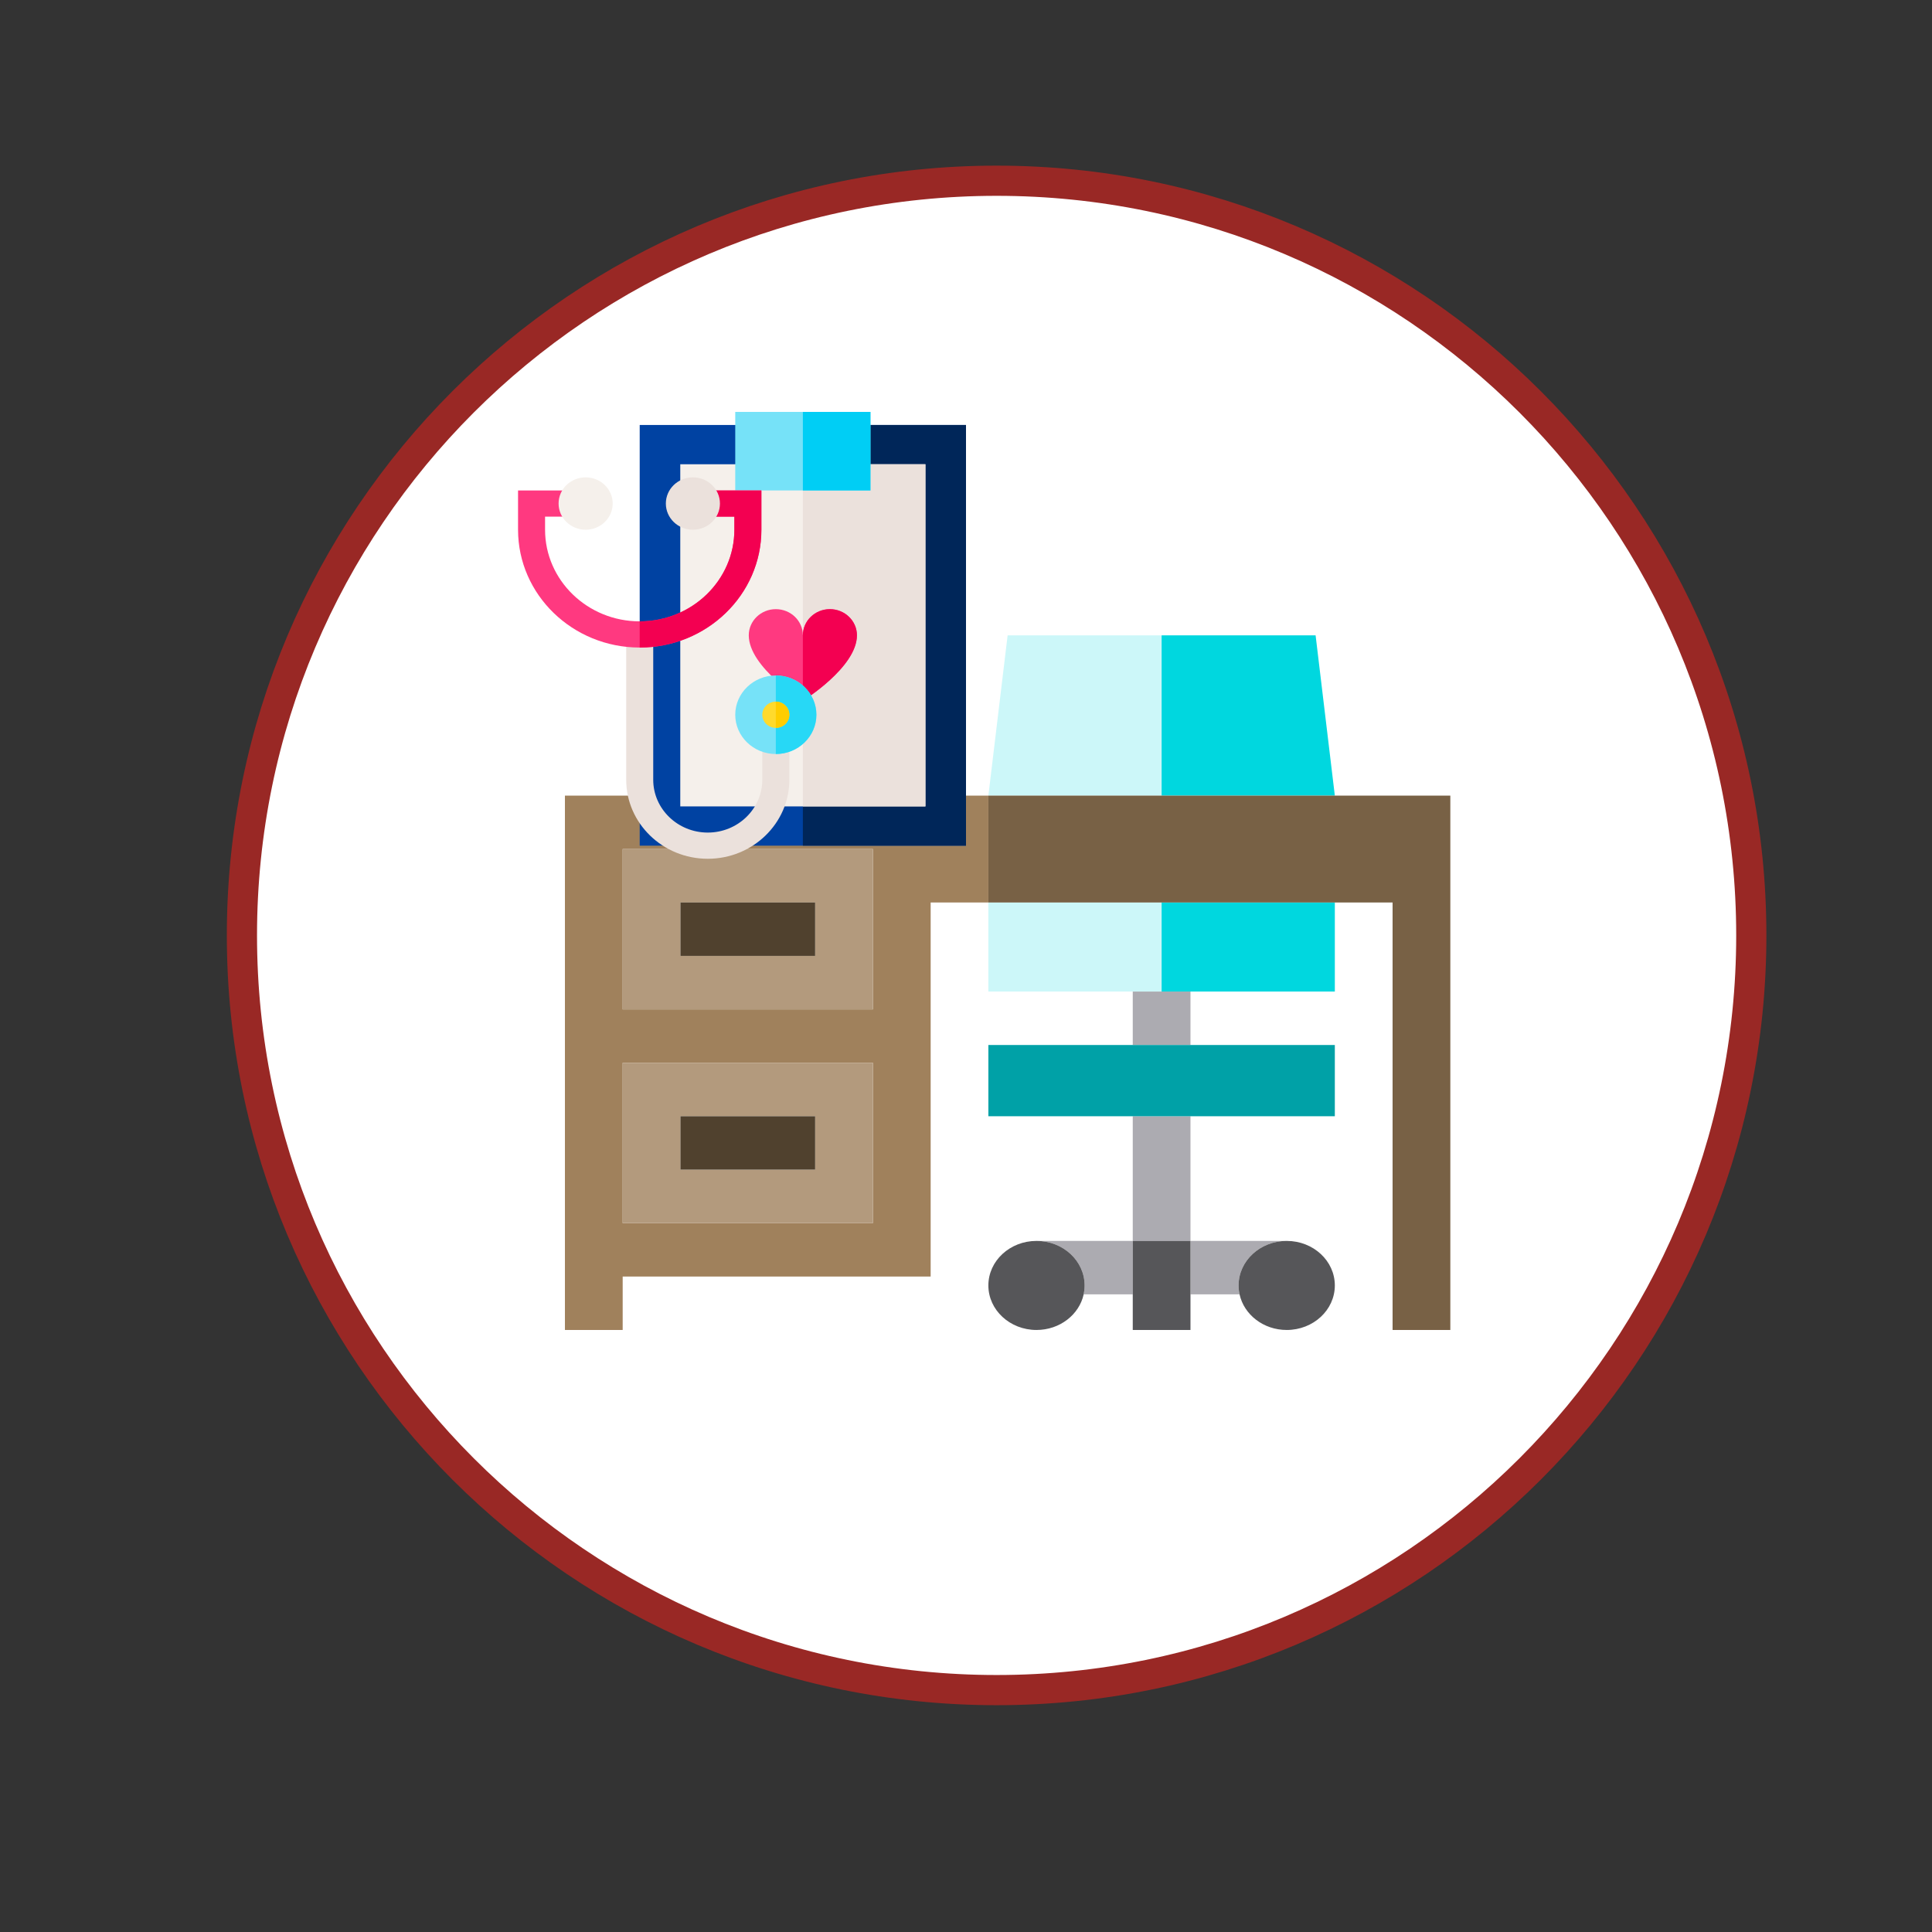 <?xml version="1.0" encoding="UTF-8" standalone="no"?>
<!DOCTYPE svg PUBLIC "-//W3C//DTD SVG 1.1//EN" "http://www.w3.org/Graphics/SVG/1.1/DTD/svg11.dtd">
<svg version="1.1" xmlns="http://www.w3.org/2000/svg" xmlns:xlink="http://www.w3.org/1999/xlink" preserveAspectRatio="xMidYMid meet" viewBox="0 0 640 640" width="640" height="640"><rect x="0" y="0" width="640" height="640" fill="#333333" stroke="none"/><defs><path d="M580.14 309.87C580.14 447.85 468.12 559.87 330.14 559.87C192.16 559.87 80.14 447.85 80.14 309.87C80.14 171.89 192.16 59.87 330.14 59.87C468.12 59.87 580.14 171.89 580.14 309.87Z" id="gjPFmYBOl"></path><path d="M374.98 216.07L375.84 216.48L376.61 217.04L377.27 217.72L377.82 218.5L378.22 219.38L378.48 220.33L378.57 221.34L378.48 222.35L378.22 223.3L377.82 224.18L377.27 224.96L376.61 225.64L375.84 226.19L374.98 226.61L374.04 226.87L373.05 226.96L367.53 226.96L366.54 226.87L365.6 226.61L364.74 226.19L363.97 225.64L363.31 224.96L362.76 224.18L362.35 223.3L362.1 222.35L362.01 221.34L362.1 220.33L362.35 219.38L362.76 218.5L363.31 217.72L363.97 217.04L364.74 216.48L365.6 216.07L366.54 215.81L367.53 215.72L373.05 215.72L374.04 215.81L374.98 216.07Z" id="b59zuWW1Kp"></path><path d="M346.3 215.78L346.71 215.86L347.11 215.98L347.5 216.12L347.87 216.29L348.23 216.48L348.57 216.7L348.9 216.95L349.2 217.22L349.49 217.51L349.75 217.82L349.99 218.15L350.21 218.5L350.4 218.87L350.57 219.25L350.71 219.64L350.82 220.05L350.9 220.47L350.95 220.9L350.96 221.34L350.95 221.78L350.9 222.21L350.82 222.63L350.71 223.03L350.57 223.43L350.4 223.81L350.21 224.18L349.99 224.52L349.75 224.85L349.49 225.17L349.2 225.46L348.9 225.73L348.57 225.97L348.23 226.19L347.87 226.39L347.5 226.56L347.11 226.7L346.71 226.81L346.3 226.89L345.87 226.94L345.44 226.96L308.84 226.96L308.41 226.94L307.98 226.89L307.57 226.81L307.17 226.7L306.78 226.56L306.41 226.39L306.05 226.19L305.71 225.97L305.38 225.73L305.08 225.46L304.79 225.17L304.53 224.85L304.29 224.52L304.07 224.18L303.88 223.81L303.71 223.43L303.57 223.03L303.46 222.63L303.38 222.21L303.33 221.78L303.32 221.34L303.33 220.9L303.38 220.47L303.46 220.05L303.57 219.64L303.71 219.25L303.88 218.87L304.07 218.5L304.29 218.15L304.53 217.82L304.79 217.51L305.08 217.22L305.38 216.95L305.71 216.7L306.05 216.48L306.41 216.29L306.78 216.12L307.17 215.98L307.57 215.86L307.98 215.78L308.41 215.73L308.84 215.72L345.44 215.72L345.87 215.73L346.3 215.78Z" id="b5MFza2v1O"></path><path d="M357.03 243.85L357.3 243.89L357.57 243.93L357.83 243.99L358.08 244.06L358.33 244.15L358.57 244.24L358.81 244.35L359.05 244.47L359.27 244.59L359.49 244.73L359.7 244.88L359.91 245.04L360.11 245.21L360.3 245.38L360.48 245.57L360.65 245.76L360.82 245.96L360.97 246.17L361.12 246.39L361.25 246.61L361.38 246.84L361.49 247.08L361.6 247.32L361.69 247.57L361.77 247.82L361.84 248.08L361.9 248.35L361.95 248.62L361.98 248.89L362 249.17L362.01 249.45L362 249.73L361.98 250.01L361.95 250.28L361.9 250.55L361.84 250.81L361.77 251.07L361.69 251.33L361.6 251.58L361.49 251.82L361.38 252.06L361.25 252.29L361.12 252.51L360.97 252.73L360.82 252.94L360.65 253.14L360.48 253.33L360.3 253.52L360.11 253.69L359.91 253.86L359.7 254.02L359.49 254.17L359.27 254.3L359.05 254.43L358.81 254.55L358.57 254.65L358.33 254.75L358.08 254.83L357.83 254.9L357.57 254.96L357.3 255.01L357.03 255.04L356.76 255.06L356.49 255.07L290.73 255.07L290.45 255.06L290.18 255.04L289.91 255.01L289.65 254.96L289.39 254.9L289.13 254.83L288.88 254.75L288.64 254.65L288.4 254.55L288.17 254.43L287.94 254.3L287.72 254.17L287.51 254.02L287.3 253.86L287.11 253.69L286.92 253.52L286.74 253.33L286.56 253.14L286.4 252.94L286.24 252.73L286.1 252.51L285.96 252.29L285.84 252.06L285.72 251.82L285.62 251.58L285.52 251.33L285.44 251.07L285.37 250.81L285.31 250.55L285.27 250.28L285.23 250.01L285.21 249.73L285.21 249.45L285.21 249.17L285.23 248.89L285.27 248.62L285.31 248.35L285.37 248.08L285.44 247.82L285.52 247.57L285.62 247.32L285.72 247.08L285.84 246.84L285.96 246.61L286.1 246.39L286.24 246.17L286.4 245.96L286.56 245.76L286.74 245.57L286.92 245.38L287.11 245.21L287.3 245.04L287.51 244.88L287.72 244.73L287.94 244.59L288.17 244.47L288.4 244.35L288.64 244.24L288.88 244.15L289.13 244.06L289.39 243.99L289.65 243.93L289.91 243.89L290.18 243.85L290.45 243.83L290.73 243.83L356.49 243.83L356.76 243.83L357.03 243.85Z" id="a16EvB3tSC"></path><path d="M410.62 428.77C410.41 427.82 410.3 426.83 410.3 425.82C410.3 417.67 417.44 411.07 426.24 411.07C424.12 411.07 413.49 411.07 394.36 411.07L394.36 428.77C404.12 428.77 409.54 428.77 410.62 428.77Z" id="c3h7lLshzQ"></path><path d="M343.35 411.07C352.16 411.07 359.29 417.67 359.29 425.82C359.29 426.83 359.18 427.82 358.98 428.77C360.06 428.77 365.48 428.77 375.24 428.77L375.24 411.07C356.11 411.07 345.48 411.07 343.35 411.07Z" id="a6YNmYN8yN"></path><path d="M375.24 346.17L394.36 346.17L394.36 328.46L384.8 328.46L375.24 328.46L375.24 346.17Z" id="b7qpji51z8"></path><path d="M394.36 369.77C394.36 369.77 394.36 369.77 394.36 369.77C394.36 394.55 394.36 408.31 394.36 411.07C394.36 411.07 394.36 411.07 394.36 411.07C382.89 411.07 376.51 411.07 375.24 411.07C375.24 411.07 375.24 411.07 375.24 411.07C375.24 386.29 375.24 372.52 375.24 369.77C375.24 369.77 375.24 369.77 375.24 369.77C386.71 369.77 393.09 369.77 394.36 369.77Z" id="c26fAotAbO"></path><path d="M375.24 440.57L394.36 440.57L394.36 428.77L394.36 411.07L375.24 411.07L375.24 428.77L375.24 440.57Z" id="azgohuDO"></path><path d="M333.79 210.46L327.41 263.56L384.8 263.56L384.8 210.46L333.79 210.46Z" id="a25CW5N0vr"></path><path d="M327.41 298.96L327.41 328.46L375.24 328.46L384.8 328.46L384.8 298.96L327.41 298.96Z" id="f5fbkOYexb"></path><path d="M394.36 328.46L442.18 328.46L442.18 298.96L384.8 298.96L384.8 328.46L394.36 328.46Z" id="ajVOcmlMs"></path><path d="M435.81 210.46L384.8 210.46L384.8 263.56L442.18 263.56L435.81 210.46Z" id="d4bDqnsiQg"></path><path d="M327.41 369.77L375.24 369.77L394.36 369.77L442.18 369.77L442.18 346.17L394.36 346.17L375.24 346.17L327.41 346.17L327.41 369.77Z" id="eZZkqaqPE"></path><path d="M327.41 425.82C327.41 433.96 334.55 440.57 343.35 440.57C351.07 440.57 357.5 435.5 358.98 428.77C359.18 427.82 359.29 426.83 359.29 425.82C359.29 417.67 352.16 411.07 343.35 411.07C334.55 411.07 327.41 417.67 327.41 425.82Z" id="fzoGUgD7z"></path><path d="M410.62 428.77C412.1 435.5 418.53 440.57 426.24 440.57C435.05 440.57 442.18 433.96 442.18 425.82C442.18 417.67 435.05 411.07 426.24 411.07C417.44 411.07 410.3 417.67 410.3 425.82C410.3 426.83 410.41 427.82 410.62 428.77Z" id="aD7DPpPyF"></path><path d="M308.29 298.96L308.29 422.87L206.27 422.87L206.27 440.57L187.14 440.57L187.14 263.56L327.41 263.56L327.41 298.96L308.29 298.96ZM206.27 405.17L289.16 405.17L289.16 352.07L206.27 352.07L206.27 405.17ZM206.27 334.37L289.16 334.37L289.16 281.26L206.27 281.26L206.27 334.37Z" id="cYL4FjbF3"></path><path d="M327.41 263.56L327.41 298.96L384.8 298.96L442.18 298.96L461.31 298.96L461.31 440.57L480.44 440.57L480.44 263.56L384.8 263.56L327.41 263.56Z" id="f23GBQhvFA"></path><path d="M206.27 334.37L206.27 281.26L289.16 281.26L289.16 334.37L206.27 334.37ZM225.4 316.66L270.03 316.66L270.03 298.96L225.4 298.96L225.4 316.66Z" id="b1s9C8KBDN"></path><path d="M270.03 298.96C270.03 298.96 270.03 298.96 270.03 298.96C270.03 309.58 270.03 315.48 270.03 316.66C270.03 316.66 270.03 316.66 270.03 316.66C243.25 316.66 228.37 316.66 225.4 316.66C225.4 316.66 225.4 316.66 225.4 316.66C225.4 306.04 225.4 300.14 225.4 298.96C225.4 298.96 225.4 298.96 225.4 298.96C252.18 298.96 267.05 298.96 270.03 298.96Z" id="b21mXcyOXE"></path><path d="M206.27 405.17L206.27 352.07L289.16 352.07L289.16 405.17L206.27 405.17ZM225.4 387.47L270.03 387.47L270.03 369.77L225.4 369.77L225.4 387.47Z" id="dwezX4cI9"></path><path d="M270.03 369.77C270.03 369.77 270.03 369.77 270.03 369.77C270.03 380.39 270.03 386.29 270.03 387.47C270.03 387.47 270.03 387.47 270.03 387.47C243.25 387.47 228.37 387.47 225.4 387.47C225.4 387.47 225.4 387.47 225.4 387.47C225.4 376.85 225.4 370.95 225.4 369.77C225.4 369.77 225.4 369.77 225.4 369.77C252.18 369.77 267.05 369.77 270.03 369.77Z" id="n4RyNl9yrR"></path><path d="M320 280.14L211.91 280.14L211.91 140.78L320 140.78L320 280.14Z" id="b19y2JsxJO"></path><path d="M320 280.14L265.96 280.14L265.96 140.78L320 140.78L320 280.14Z" id="a87ublXgah"></path><path d="M306.56 267.13L225.35 267.13L225.35 153.79L306.56 153.79L306.56 267.13Z" id="hLfBSxiFb"></path><path d="M306.56 267.13L265.96 267.13L265.96 153.79L306.56 153.79L306.56 267.13Z" id="b5pz2bBICr"></path><path d="M265.96 210.46C265.96 205.67 261.95 201.79 257 201.79C252.05 201.79 248.04 205.67 248.04 210.46C248.04 221.06 265.96 232.14 265.96 232.14C265.96 232.14 283.87 221.06 283.87 210.46C283.87 205.67 279.86 201.79 274.91 201.79C269.97 201.79 265.96 205.67 265.96 210.46Z" id="a7agATSLGr"></path><path d="M265.96 210.46C265.96 212.63 265.96 229.98 265.96 232.14C265.96 232.14 283.87 221.06 283.87 210.46C283.87 205.67 279.86 201.79 274.91 201.79C269.97 201.79 265.96 205.67 265.96 210.46Z" id="k3AQrvqB3"></path><path d="M243.56 136.45L288.35 136.45L288.35 162.47L243.56 162.47L243.56 136.45Z" id="dPnz2mFby"></path><path d="M265.96 136.45L288.35 136.45L288.35 162.47L265.96 162.47L265.96 136.45Z" id="f1O6smZc3"></path><path d="M207.44 258.31C207.44 255.1 207.44 239.05 207.44 210.17L216.39 210.17C216.39 239.05 216.39 255.1 216.39 258.31C216.39 267.95 224.5 275.8 234.46 275.8C244.42 275.8 252.52 267.95 252.52 258.31C252.52 257.45 252.52 253.16 252.52 245.44L261.48 245.44C261.48 253.16 261.48 257.45 261.48 258.31C261.48 272.74 249.36 284.48 234.46 284.48C219.56 284.48 207.44 272.74 207.44 258.31Z" id="c2840MlNDp"></path><path d="M243.56 236.77C243.56 229.6 249.59 223.76 257 223.76C264.41 223.76 270.44 229.6 270.44 236.77C270.44 243.94 264.41 249.78 257 249.78C249.59 249.78 243.56 243.94 243.56 236.77Z" id="c3hbv4dK6F"></path><path d="M257 223.76C264.41 223.76 270.44 229.6 270.44 236.77C270.44 243.94 264.41 249.78 257 249.78C257 244.58 257 226.36 257 223.76Z" id="f5sNEC8gOk"></path><path d="M252.52 236.77C252.52 239.16 254.53 241.11 257 241.11C259.47 241.11 261.48 239.16 261.48 236.77C261.48 234.38 259.47 232.43 257 232.43C254.53 232.43 252.52 234.38 252.52 236.77Z" id="a4A9ySR27"></path><path d="M257 241.11C259.47 241.11 261.48 239.16 261.48 236.77C261.48 234.38 259.47 232.43 257 232.43C257 234.17 257 240.24 257 241.11Z" id="f4FFojK7N"></path><path d="M171.61 175.48C171.61 174.61 171.61 170.27 171.61 162.47L194 162.47L194 171.14L180.56 171.14C180.56 173.74 180.56 175.19 180.56 175.48C180.56 192.22 194.63 205.83 211.91 205.83C229.2 205.83 243.27 192.22 243.27 175.48C243.27 175.19 243.27 173.74 243.27 171.14L229.83 171.14L229.83 162.47L252.22 162.47C252.22 170.27 252.22 174.61 252.22 175.48C252.22 197 234.14 214.51 211.91 214.51C189.69 214.51 171.61 197 171.61 175.48Z" id="b6a6wU20A"></path><path d="M211.91 205.83C229.2 205.83 243.27 192.22 243.27 175.48C243.27 175.19 243.27 173.74 243.27 171.14L229.83 171.14L229.83 162.47L252.22 162.47C252.22 170.27 252.22 174.61 252.22 175.48C252.22 197 234.14 214.51 211.91 214.51C211.91 212.77 211.91 206.7 211.91 205.83Z" id="bMhlhyrqZ"></path><path d="M194 158.13C189.05 158.13 185.04 162.01 185.04 166.8C185.04 171.59 189.05 175.48 194 175.48C198.95 175.48 202.96 171.59 202.96 166.8C202.96 162.01 198.95 158.13 194 158.13Z" id="c226jVLZrP"></path><path d="M229.53 158.13C224.58 158.13 220.57 162.01 220.57 166.8C220.57 171.59 224.58 175.48 229.53 175.48C234.48 175.48 238.49 171.59 238.49 166.8C238.49 162.01 234.48 158.13 229.53 158.13Z" id="b6OLwrPu3g"></path></defs><g><g><g><use xlink:href="#gjPFmYBOl" opacity="1" fill="#ffffff" fill-opacity="1"></use><g><use xlink:href="#gjPFmYBOl" opacity="1" fill-opacity="0" stroke="#992825" stroke-width="10" stroke-opacity="1"></use></g></g><g><use xlink:href="#b59zuWW1Kp" opacity="1" fill="#ffffff" fill-opacity="1"></use><g><use xlink:href="#b59zuWW1Kp" opacity="1" fill-opacity="0" stroke="#000000" stroke-width="1" stroke-opacity="0"></use></g></g><g><use xlink:href="#b5MFza2v1O" opacity="1" fill="#ffffff" fill-opacity="1"></use><g><use xlink:href="#b5MFza2v1O" opacity="1" fill-opacity="0" stroke="#000000" stroke-width="1" stroke-opacity="0"></use></g></g><g><use xlink:href="#a16EvB3tSC" opacity="1" fill="#ffffff" fill-opacity="1"></use><g><use xlink:href="#a16EvB3tSC" opacity="1" fill-opacity="0" stroke="#000000" stroke-width="1" stroke-opacity="0"></use></g></g><g><use xlink:href="#c3h7lLshzQ" opacity="1" fill="#acabb1" fill-opacity="1"></use><g><use xlink:href="#c3h7lLshzQ" opacity="1" fill-opacity="0" stroke="#000000" stroke-width="1" stroke-opacity="0"></use></g></g><g><use xlink:href="#a6YNmYN8yN" opacity="1" fill="#acabb1" fill-opacity="1"></use><g><use xlink:href="#a6YNmYN8yN" opacity="1" fill-opacity="0" stroke="#000000" stroke-width="1" stroke-opacity="0"></use></g></g><g><use xlink:href="#b7qpji51z8" opacity="1" fill="#acabb1" fill-opacity="1"></use><g><use xlink:href="#b7qpji51z8" opacity="1" fill-opacity="0" stroke="#000000" stroke-width="1" stroke-opacity="0"></use></g></g><g><use xlink:href="#c26fAotAbO" opacity="1" fill="#acabb1" fill-opacity="1"></use><g><use xlink:href="#c26fAotAbO" opacity="1" fill-opacity="0" stroke="#000000" stroke-width="1" stroke-opacity="0"></use></g></g><g><use xlink:href="#azgohuDO" opacity="1" fill="#565659" fill-opacity="1"></use><g><use xlink:href="#azgohuDO" opacity="1" fill-opacity="0" stroke="#000000" stroke-width="1" stroke-opacity="0"></use></g></g><g><use xlink:href="#a25CW5N0vr" opacity="1" fill="#ccf7f9" fill-opacity="1"></use><g><use xlink:href="#a25CW5N0vr" opacity="1" fill-opacity="0" stroke="#000000" stroke-width="1" stroke-opacity="0"></use></g></g><g><use xlink:href="#f5fbkOYexb" opacity="1" fill="#ccf7f9" fill-opacity="1"></use><g><use xlink:href="#f5fbkOYexb" opacity="1" fill-opacity="0" stroke="#000000" stroke-width="1" stroke-opacity="0"></use></g></g><g><use xlink:href="#ajVOcmlMs" opacity="1" fill="#00d7df" fill-opacity="1"></use><g><use xlink:href="#ajVOcmlMs" opacity="1" fill-opacity="0" stroke="#000000" stroke-width="1" stroke-opacity="0"></use></g></g><g><use xlink:href="#d4bDqnsiQg" opacity="1" fill="#00d7df" fill-opacity="1"></use><g><use xlink:href="#d4bDqnsiQg" opacity="1" fill-opacity="0" stroke="#000000" stroke-width="1" stroke-opacity="0"></use></g></g><g><use xlink:href="#eZZkqaqPE" opacity="1" fill="#00a1a7" fill-opacity="1"></use><g><use xlink:href="#eZZkqaqPE" opacity="1" fill-opacity="0" stroke="#000000" stroke-width="1" stroke-opacity="0"></use></g></g><g><use xlink:href="#fzoGUgD7z" opacity="1" fill="#565659" fill-opacity="1"></use><g><use xlink:href="#fzoGUgD7z" opacity="1" fill-opacity="0" stroke="#000000" stroke-width="1" stroke-opacity="0"></use></g></g><g><use xlink:href="#aD7DPpPyF" opacity="1" fill="#565659" fill-opacity="1"></use><g><use xlink:href="#aD7DPpPyF" opacity="1" fill-opacity="0" stroke="#000000" stroke-width="1" stroke-opacity="0"></use></g></g><g><use xlink:href="#cYL4FjbF3" opacity="1" fill="#a0815c" fill-opacity="1"></use><g><use xlink:href="#cYL4FjbF3" opacity="1" fill-opacity="0" stroke="#000000" stroke-width="1" stroke-opacity="0"></use></g></g><g><use xlink:href="#f23GBQhvFA" opacity="1" fill="#786145" fill-opacity="1"></use><g><use xlink:href="#f23GBQhvFA" opacity="1" fill-opacity="0" stroke="#000000" stroke-width="1" stroke-opacity="0"></use></g></g><g><use xlink:href="#b1s9C8KBDN" opacity="1" fill="#b39a7d" fill-opacity="1"></use><g><use xlink:href="#b1s9C8KBDN" opacity="1" fill-opacity="0" stroke="#000000" stroke-width="1" stroke-opacity="0"></use></g></g><g><use xlink:href="#b21mXcyOXE" opacity="1" fill="#50412e" fill-opacity="1"></use><g><use xlink:href="#b21mXcyOXE" opacity="1" fill-opacity="0" stroke="#000000" stroke-width="1" stroke-opacity="0"></use></g></g><g><use xlink:href="#dwezX4cI9" opacity="1" fill="#b39a7d" fill-opacity="1"></use><g><use xlink:href="#dwezX4cI9" opacity="1" fill-opacity="0" stroke="#000000" stroke-width="1" stroke-opacity="0"></use></g></g><g><use xlink:href="#n4RyNl9yrR" opacity="1" fill="#50412e" fill-opacity="1"></use><g><use xlink:href="#n4RyNl9yrR" opacity="1" fill-opacity="0" stroke="#000000" stroke-width="1" stroke-opacity="0"></use></g></g><g><use xlink:href="#b19y2JsxJO" opacity="1" fill="#0042a2" fill-opacity="1"></use><g><use xlink:href="#b19y2JsxJO" opacity="1" fill-opacity="0" stroke="#000000" stroke-width="1" stroke-opacity="0"></use></g></g><g><use xlink:href="#a87ublXgah" opacity="1" fill="#002659" fill-opacity="1"></use><g><use xlink:href="#a87ublXgah" opacity="1" fill-opacity="0" stroke="#000000" stroke-width="1" stroke-opacity="0"></use></g></g><g><use xlink:href="#hLfBSxiFb" opacity="1" fill="#f5f0eb" fill-opacity="1"></use><g><use xlink:href="#hLfBSxiFb" opacity="1" fill-opacity="0" stroke="#000000" stroke-width="1" stroke-opacity="0"></use></g></g><g><use xlink:href="#b5pz2bBICr" opacity="1" fill="#ebe1dc" fill-opacity="1"></use><g><use xlink:href="#b5pz2bBICr" opacity="1" fill-opacity="0" stroke="#000000" stroke-width="1" stroke-opacity="0"></use></g></g><g><use xlink:href="#a7agATSLGr" opacity="1" fill="#ff3980" fill-opacity="1"></use><g><use xlink:href="#a7agATSLGr" opacity="1" fill-opacity="0" stroke="#000000" stroke-width="1" stroke-opacity="0"></use></g></g><g><use xlink:href="#k3AQrvqB3" opacity="1" fill="#f30051" fill-opacity="1"></use><g><use xlink:href="#k3AQrvqB3" opacity="1" fill-opacity="0" stroke="#000000" stroke-width="1" stroke-opacity="0"></use></g></g><g><use xlink:href="#dPnz2mFby" opacity="1" fill="#76e2f8" fill-opacity="1"></use><g><use xlink:href="#dPnz2mFby" opacity="1" fill-opacity="0" stroke="#000000" stroke-width="1" stroke-opacity="0"></use></g></g><g><use xlink:href="#f1O6smZc3" opacity="1" fill="#00cef5" fill-opacity="1"></use><g><use xlink:href="#f1O6smZc3" opacity="1" fill-opacity="0" stroke="#000000" stroke-width="1" stroke-opacity="0"></use></g></g><g><use xlink:href="#c2840MlNDp" opacity="1" fill="#ebe1dc" fill-opacity="1"></use><g><use xlink:href="#c2840MlNDp" opacity="1" fill-opacity="0" stroke="#000000" stroke-width="1" stroke-opacity="0"></use></g></g><g><use xlink:href="#c3hbv4dK6F" opacity="1" fill="#76e2f8" fill-opacity="1"></use><g><use xlink:href="#c3hbv4dK6F" opacity="1" fill-opacity="0" stroke="#000000" stroke-width="1" stroke-opacity="0"></use></g></g><g><use xlink:href="#f5sNEC8gOk" opacity="1" fill="#27d8f6" fill-opacity="1"></use><g><use xlink:href="#f5sNEC8gOk" opacity="1" fill-opacity="0" stroke="#000000" stroke-width="1" stroke-opacity="0"></use></g></g><g><use xlink:href="#a4A9ySR27" opacity="1" fill="#ffda2d" fill-opacity="1"></use><g><use xlink:href="#a4A9ySR27" opacity="1" fill-opacity="0" stroke="#000000" stroke-width="1" stroke-opacity="0"></use></g></g><g><use xlink:href="#f4FFojK7N" opacity="1" fill="#ffcd00" fill-opacity="1"></use><g><use xlink:href="#f4FFojK7N" opacity="1" fill-opacity="0" stroke="#000000" stroke-width="1" stroke-opacity="0"></use></g></g><g><use xlink:href="#b6a6wU20A" opacity="1" fill="#ff3980" fill-opacity="1"></use><g><use xlink:href="#b6a6wU20A" opacity="1" fill-opacity="0" stroke="#000000" stroke-width="1" stroke-opacity="0"></use></g></g><g><use xlink:href="#bMhlhyrqZ" opacity="1" fill="#f30051" fill-opacity="1"></use><g><use xlink:href="#bMhlhyrqZ" opacity="1" fill-opacity="0" stroke="#000000" stroke-width="1" stroke-opacity="0"></use></g></g><g><use xlink:href="#c226jVLZrP" opacity="1" fill="#f5f0eb" fill-opacity="1"></use><g><use xlink:href="#c226jVLZrP" opacity="1" fill-opacity="0" stroke="#000000" stroke-width="1" stroke-opacity="0"></use></g></g><g><use xlink:href="#b6OLwrPu3g" opacity="1" fill="#ebe1dc" fill-opacity="1"></use><g><use xlink:href="#b6OLwrPu3g" opacity="1" fill-opacity="0" stroke="#000000" stroke-width="1" stroke-opacity="0"></use></g></g></g></g></svg>